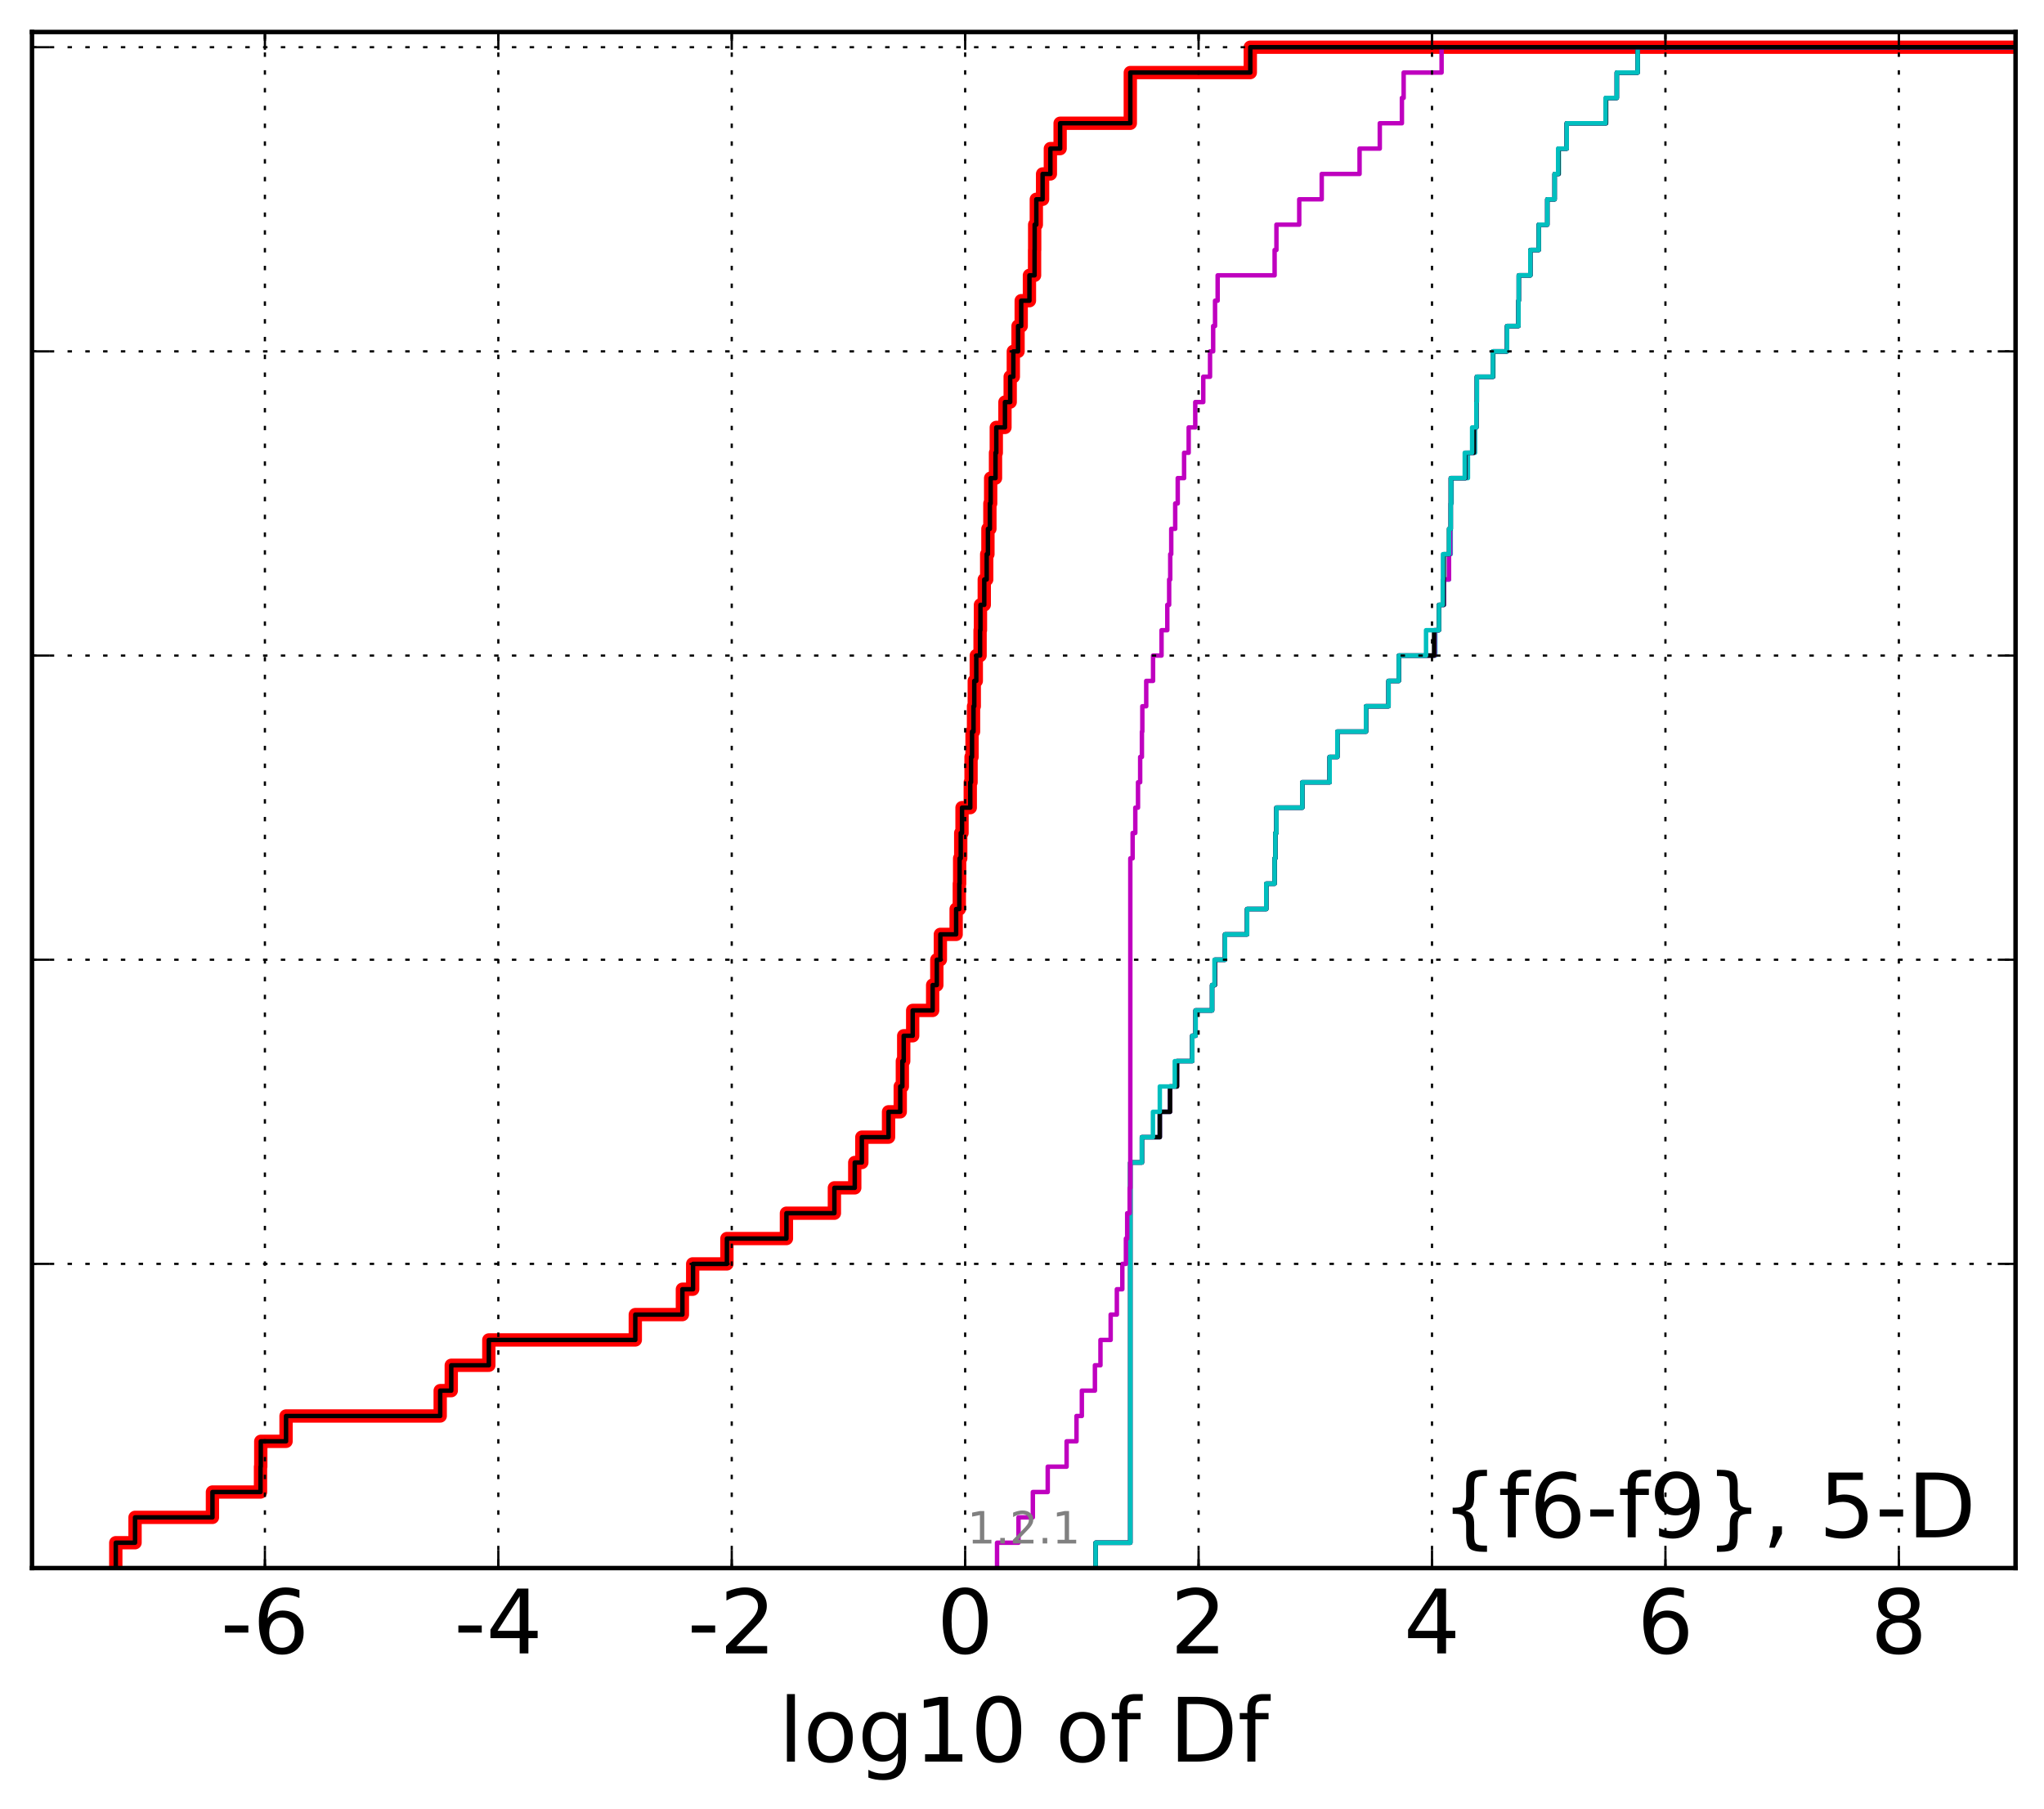 <?xml version="1.0" encoding="utf-8" standalone="no"?>
<!DOCTYPE svg PUBLIC "-//W3C//DTD SVG 1.1//EN"
  "http://www.w3.org/Graphics/SVG/1.1/DTD/svg11.dtd">
<!-- Created with matplotlib (http://matplotlib.org/) -->
<svg height="407pt" version="1.1" viewBox="0 0 460 407" width="460pt" xmlns="http://www.w3.org/2000/svg" xmlns:xlink="http://www.w3.org/1999/xlink">
 <defs>
  <style type="text/css">
*{stroke-linecap:butt;stroke-linejoin:round;stroke-miterlimit:100000;}
  </style>
 </defs>
 <g id="figure_1">
  <g id="patch_1">
   <path d="M 0 407.712 
L 460.8 407.712 
L 460.8 0 
L 0 0 
z
" style="fill:#ffffff;"/>
  </g>
  <g id="axes_1">
   <g id="patch_2">
    <path d="M 7.2 352.8 
L 453.6 352.8 
L 453.6 7.2 
L 7.2 7.2 
z
" style="fill:#ffffff;"/>
   </g>
   <g id="line2d_1">
    <path clip-path="url(#pcdade31de1)" d="M 26.058 352.8 
L 26.058 347.097 
L 30.39 347.097 
L 30.39 341.394 
L 47.812 341.394 
L 47.812 335.691 
L 58.626 335.691 
L 58.626 329.988 
L 58.686 329.988 
L 58.686 324.285 
L 64.375 324.285 
L 64.375 318.582 
L 99.066 318.582 
L 99.066 312.879 
L 101.557 312.879 
L 101.557 307.176 
L 110.009 307.176 
L 110.009 301.473 
L 142.973 301.473 
L 142.973 295.77 
L 153.573 295.77 
L 153.573 290.067 
L 155.889 290.067 
L 155.889 284.364 
L 163.589 284.364 
L 163.589 278.661 
L 176.986 278.661 
L 176.986 272.958 
L 187.778 272.958 
L 187.778 267.255 
L 192.361 267.255 
L 192.361 261.552 
L 193.955 261.552 
L 193.955 255.85 
L 199.965 255.85 
L 199.965 250.147 
L 202.599 250.147 
L 202.599 244.444 
L 203.076 244.444 
L 203.076 238.741 
L 203.38 238.741 
L 203.38 233.038 
L 205.4 233.038 
L 205.4 227.335 
L 209.893 227.335 
L 209.893 221.632 
L 210.829 221.632 
L 210.829 215.929 
L 211.629 215.929 
L 211.629 210.226 
L 215.177 210.226 
L 215.177 204.523 
L 215.893 204.523 
L 215.893 198.82 
L 215.967 198.82 
L 215.967 193.117 
L 216.211 193.117 
L 216.211 187.414 
L 216.503 187.414 
L 216.503 181.711 
L 218.357 181.711 
L 218.357 176.008 
L 218.534 176.008 
L 218.534 170.305 
L 218.757 170.305 
L 218.757 164.602 
L 219.092 164.602 
L 219.092 158.899 
L 219.258 158.899 
L 219.258 153.196 
L 219.714 153.196 
L 219.714 147.493 
L 220.566 147.493 
L 220.566 141.79 
L 220.65 141.79 
L 220.65 136.087 
L 221.508 136.087 
L 221.508 130.384 
L 222.055 130.384 
L 222.055 124.681 
L 222.332 124.681 
L 222.332 118.978 
L 222.774 118.978 
L 222.774 113.275 
L 222.946 113.275 
L 222.946 107.572 
L 224.038 107.572 
L 224.038 101.869 
L 224.215 101.869 
L 224.215 96.166 
L 226.163 96.166 
L 226.163 90.463 
L 227.342 90.463 
L 227.342 84.76 
L 228.047 84.76 
L 228.047 79.057 
L 229.111 79.057 
L 229.111 73.354 
L 229.822 73.354 
L 229.822 67.651 
L 231.674 67.651 
L 231.674 61.949 
L 232.827 61.949 
L 232.827 56.246 
L 232.852 56.246 
L 232.852 50.543 
L 233.223 50.543 
L 233.223 44.84 
L 234.635 44.84 
L 234.635 39.137 
L 236.385 39.137 
L 236.385 33.434 
L 238.58 33.434 
L 238.58 27.731 
L 254.375 27.731 
L 254.375 22.028 
L 254.375 22.028 
L 254.375 16.325 
L 281.378 16.325 
L 281.378 10.622 
L 281.378 10.622 
L 281.378 10.622 
L 453.6 10.622 
" style="fill:none;stroke:#ff0000;stroke-linecap:square;stroke-width:3.0;"/>
   </g>
   <g id="line2d_2">
    <path clip-path="url(#pcdade31de1)" d="M 246.569 352.8 
L 246.569 347.097 
L 254.375 347.097 
L 254.375 341.394 
L 254.375 341.394 
L 254.375 335.691 
L 254.375 335.691 
L 254.375 329.988 
L 254.375 329.988 
L 254.375 324.285 
L 254.375 324.285 
L 254.375 318.582 
L 254.375 318.582 
L 254.375 312.879 
L 254.375 312.879 
L 254.375 307.176 
L 254.375 307.176 
L 254.375 301.473 
L 254.375 301.473 
L 254.375 295.77 
L 254.375 295.77 
L 254.375 290.067 
L 254.375 290.067 
L 254.375 284.364 
L 254.375 284.364 
L 254.375 278.661 
L 254.375 278.661 
L 254.375 272.958 
L 254.375 272.958 
L 254.375 267.255 
L 254.375 267.255 
L 254.375 261.552 
L 256.986 261.552 
L 256.986 255.85 
L 261.013 255.85 
L 261.013 250.147 
L 263.321 250.147 
L 263.321 244.444 
L 264.886 244.444 
L 264.886 238.741 
L 268.316 238.741 
L 268.316 233.038 
L 269.067 233.038 
L 269.067 227.335 
L 272.781 227.335 
L 272.781 221.632 
L 273.407 221.632 
L 273.407 215.929 
L 275.682 215.929 
L 275.682 210.226 
L 280.655 210.226 
L 280.655 204.523 
L 284.972 204.523 
L 284.972 198.82 
L 286.849 198.82 
L 286.849 193.117 
L 287.022 193.117 
L 287.022 187.414 
L 287.259 187.414 
L 287.259 181.711 
L 293.085 181.711 
L 293.085 176.008 
L 299.235 176.008 
L 299.235 170.305 
L 300.971 170.305 
L 300.971 164.602 
L 307.42 164.602 
L 307.42 158.899 
L 312.49 158.899 
L 312.49 153.196 
L 314.8 153.196 
L 314.8 147.493 
L 323.026 147.493 
L 323.026 141.79 
L 323.837 141.79 
L 323.837 136.087 
L 324.991 136.087 
L 324.991 130.384 
L 326.099 130.384 
L 326.099 124.681 
L 326.488 124.681 
L 326.488 118.978 
L 326.5 118.978 
L 326.5 113.275 
L 326.681 113.275 
L 326.681 107.572 
L 330.359 107.572 
L 330.359 101.869 
L 331.959 101.869 
L 331.959 96.166 
L 332.26 96.166 
L 332.26 90.463 
L 332.364 90.463 
L 332.364 84.76 
L 336.065 84.76 
L 336.065 79.057 
L 339.159 79.057 
L 339.159 73.354 
L 341.732 73.354 
L 341.732 67.651 
L 341.801 67.651 
L 341.801 61.949 
L 344.403 61.949 
L 344.403 56.246 
L 346.3 56.246 
L 346.3 50.543 
L 348.22 50.543 
L 348.22 44.84 
L 349.869 44.84 
L 349.869 39.137 
L 350.824 39.137 
L 350.824 33.434 
L 352.588 33.434 
L 352.588 27.731 
L 361.441 27.731 
L 361.441 22.028 
L 363.861 22.028 
L 363.861 16.325 
L 368.564 16.325 
L 368.564 10.622 
L 368.564 10.622 
L 368.564 10.622 
L 453.6 10.622 
" style="fill:none;stroke:#00bfbf;stroke-linecap:square;"/>
   </g>
   <g id="line2d_3">
    <path clip-path="url(#pcdade31de1)" d="M 246.569 352.8 
L 246.569 347.097 
L 254.375 347.097 
L 254.375 341.394 
L 254.375 341.394 
L 254.375 335.691 
L 254.375 335.691 
L 254.375 329.988 
L 254.375 329.988 
L 254.375 324.285 
L 254.375 324.285 
L 254.375 318.582 
L 254.375 318.582 
L 254.375 312.879 
L 254.375 312.879 
L 254.375 307.176 
L 254.375 307.176 
L 254.375 301.473 
L 254.375 301.473 
L 254.375 295.77 
L 254.375 295.77 
L 254.375 290.067 
L 254.375 290.067 
L 254.375 284.364 
L 254.375 284.364 
L 254.375 278.661 
L 254.375 278.661 
L 254.375 272.958 
L 254.375 272.958 
L 254.375 267.255 
L 254.375 267.255 
L 254.375 261.552 
L 256.986 261.552 
L 256.986 255.85 
L 261.013 255.85 
L 261.013 250.147 
L 263.321 250.147 
L 263.321 244.444 
L 264.886 244.444 
L 264.886 238.741 
L 268.316 238.741 
L 268.316 233.038 
L 269.067 233.038 
L 269.067 227.335 
L 272.781 227.335 
L 272.781 221.632 
L 273.407 221.632 
L 273.407 215.929 
L 275.682 215.929 
L 275.682 210.226 
L 280.655 210.226 
L 280.655 204.523 
L 284.972 204.523 
L 284.972 198.82 
L 286.849 198.82 
L 286.849 193.117 
L 287.022 193.117 
L 287.022 187.414 
L 287.259 187.414 
L 287.259 181.711 
L 293.085 181.711 
L 293.085 176.008 
L 299.235 176.008 
L 299.235 170.305 
L 300.971 170.305 
L 300.971 164.602 
L 307.42 164.602 
L 307.42 158.899 
L 312.49 158.899 
L 312.49 153.196 
L 314.8 153.196 
L 314.8 147.493 
L 322.871 147.493 
L 322.871 141.79 
L 323.837 141.79 
L 323.837 136.087 
L 324.953 136.087 
L 324.953 130.384 
L 326.099 130.384 
L 326.099 124.681 
L 326.361 124.681 
L 326.361 118.978 
L 326.488 118.978 
L 326.488 113.275 
L 326.5 113.275 
L 326.5 107.572 
L 329.811 107.572 
L 329.811 101.869 
L 331.676 101.869 
L 331.676 96.166 
L 332.26 96.166 
L 332.26 90.463 
L 332.364 90.463 
L 332.364 84.76 
L 336.036 84.76 
L 336.036 79.057 
L 339.159 79.057 
L 339.159 73.354 
L 341.732 73.354 
L 341.732 67.651 
L 341.801 67.651 
L 341.801 61.949 
L 344.403 61.949 
L 344.403 56.246 
L 346.3 56.246 
L 346.3 50.543 
L 348.22 50.543 
L 348.22 44.84 
L 349.869 44.84 
L 349.869 39.137 
L 350.749 39.137 
L 350.749 33.434 
L 352.588 33.434 
L 352.588 27.731 
L 361.441 27.731 
L 361.441 22.028 
L 363.861 22.028 
L 363.861 16.325 
L 368.564 16.325 
L 368.564 10.622 
L 368.564 10.622 
L 368.564 10.622 
L 453.6 10.622 
" style="fill:none;stroke:#bf00bf;stroke-linecap:square;"/>
   </g>
   <g id="line2d_4">
    <path clip-path="url(#pcdade31de1)" d="M 246.569 352.8 
L 246.569 347.097 
L 254.375 347.097 
L 254.375 341.394 
L 254.375 341.394 
L 254.375 335.691 
L 254.375 335.691 
L 254.375 329.988 
L 254.375 329.988 
L 254.375 324.285 
L 254.375 324.285 
L 254.375 318.582 
L 254.375 318.582 
L 254.375 312.879 
L 254.375 312.879 
L 254.375 307.176 
L 254.375 307.176 
L 254.375 301.473 
L 254.375 301.473 
L 254.375 295.77 
L 254.375 295.77 
L 254.375 290.067 
L 254.375 290.067 
L 254.375 284.364 
L 254.375 284.364 
L 254.375 278.661 
L 254.375 278.661 
L 254.375 272.958 
L 254.375 272.958 
L 254.375 267.255 
L 254.375 267.255 
L 254.375 261.552 
L 256.986 261.552 
L 256.986 255.85 
L 261.013 255.85 
L 261.013 250.147 
L 263.321 250.147 
L 263.321 244.444 
L 264.886 244.444 
L 264.886 238.741 
L 268.316 238.741 
L 268.316 233.038 
L 269.067 233.038 
L 269.067 227.335 
L 272.781 227.335 
L 272.781 221.632 
L 273.407 221.632 
L 273.407 215.929 
L 275.682 215.929 
L 275.682 210.226 
L 280.655 210.226 
L 280.655 204.523 
L 284.972 204.523 
L 284.972 198.82 
L 286.849 198.82 
L 286.849 193.117 
L 287.022 193.117 
L 287.022 187.414 
L 287.259 187.414 
L 287.259 181.711 
L 293.085 181.711 
L 293.085 176.008 
L 299.235 176.008 
L 299.235 170.305 
L 300.971 170.305 
L 300.971 164.602 
L 307.42 164.602 
L 307.42 158.899 
L 312.49 158.899 
L 312.49 153.196 
L 314.8 153.196 
L 314.8 147.493 
L 322.744 147.493 
L 322.744 141.79 
L 323.837 141.79 
L 323.837 136.087 
L 324.874 136.087 
L 324.874 130.384 
L 324.915 130.384 
L 324.915 124.681 
L 326.099 124.681 
L 326.099 118.978 
L 326.488 118.978 
L 326.488 113.275 
L 326.5 113.275 
L 326.5 107.572 
L 329.768 107.572 
L 329.768 101.869 
L 331.676 101.869 
L 331.676 96.166 
L 332.26 96.166 
L 332.26 90.463 
L 332.364 90.463 
L 332.364 84.76 
L 336.025 84.76 
L 336.025 79.057 
L 339.159 79.057 
L 339.159 73.354 
L 341.732 73.354 
L 341.732 67.651 
L 341.801 67.651 
L 341.801 61.949 
L 344.403 61.949 
L 344.403 56.246 
L 346.3 56.246 
L 346.3 50.543 
L 348.22 50.543 
L 348.22 44.84 
L 349.869 44.84 
L 349.869 39.137 
L 350.749 39.137 
L 350.749 33.434 
L 352.588 33.434 
L 352.588 27.731 
L 361.441 27.731 
L 361.441 22.028 
L 363.861 22.028 
L 363.861 16.325 
L 368.564 16.325 
L 368.564 10.622 
L 368.564 10.622 
L 368.564 10.622 
L 453.6 10.622 
" style="fill:none;stroke:#000000;stroke-linecap:square;"/>
   </g>
   <g id="line2d_5">
    <path clip-path="url(#pcdade31de1)" d="M 246.569 352.8 
L 246.569 347.097 
L 254.375 347.097 
L 254.375 341.394 
L 254.375 341.394 
L 254.375 335.691 
L 254.375 335.691 
L 254.375 329.988 
L 254.375 329.988 
L 254.375 324.285 
L 254.375 324.285 
L 254.375 318.582 
L 254.375 318.582 
L 254.375 312.879 
L 254.375 312.879 
L 254.375 307.176 
L 254.375 307.176 
L 254.375 301.473 
L 254.375 301.473 
L 254.375 295.77 
L 254.375 295.77 
L 254.375 290.067 
L 254.375 290.067 
L 254.375 284.364 
L 254.375 284.364 
L 254.375 278.661 
L 254.375 278.661 
L 254.375 272.958 
L 254.375 272.958 
L 254.375 267.255 
L 254.375 267.255 
L 254.375 261.552 
L 256.986 261.552 
L 256.986 255.85 
L 259.467 255.85 
L 259.467 250.147 
L 261.013 250.147 
L 261.013 244.444 
L 264.381 244.444 
L 264.381 238.741 
L 268.316 238.741 
L 268.316 233.038 
L 269.067 233.038 
L 269.067 227.335 
L 272.781 227.335 
L 272.781 221.632 
L 273.319 221.632 
L 273.319 215.929 
L 275.682 215.929 
L 275.682 210.226 
L 280.655 210.226 
L 280.655 204.523 
L 284.972 204.523 
L 284.972 198.82 
L 286.849 198.82 
L 286.849 193.117 
L 287.022 193.117 
L 287.022 187.414 
L 287.259 187.414 
L 287.259 181.711 
L 293.085 181.711 
L 293.085 176.008 
L 299.235 176.008 
L 299.235 170.305 
L 300.971 170.305 
L 300.971 164.602 
L 307.42 164.602 
L 307.42 158.899 
L 312.49 158.899 
L 312.49 153.196 
L 314.8 153.196 
L 314.8 147.493 
L 320.928 147.493 
L 320.928 141.79 
L 323.837 141.79 
L 323.837 136.087 
L 324.698 136.087 
L 324.698 130.384 
L 324.737 130.384 
L 324.737 124.681 
L 326.099 124.681 
L 326.099 118.978 
L 326.488 118.978 
L 326.488 113.275 
L 326.5 113.275 
L 326.5 107.572 
L 329.642 107.572 
L 329.642 101.869 
L 331.297 101.869 
L 331.297 96.166 
L 332.26 96.166 
L 332.26 90.463 
L 332.364 90.463 
L 332.364 84.76 
L 335.975 84.76 
L 335.975 79.057 
L 339.159 79.057 
L 339.159 73.354 
L 341.732 73.354 
L 341.732 67.651 
L 341.801 67.651 
L 341.801 61.949 
L 344.403 61.949 
L 344.403 56.246 
L 346.3 56.246 
L 346.3 50.543 
L 348.22 50.543 
L 348.22 44.84 
L 349.869 44.84 
L 349.869 39.137 
L 350.656 39.137 
L 350.656 33.434 
L 352.588 33.434 
L 352.588 27.731 
L 361.344 27.731 
L 361.344 22.028 
L 363.861 22.028 
L 363.861 16.325 
L 368.564 16.325 
L 368.564 10.622 
L 368.564 10.622 
L 368.564 10.622 
L 453.6 10.622 
" style="fill:none;stroke:#00bfbf;stroke-linecap:square;"/>
   </g>
   <g id="line2d_6">
    <path clip-path="url(#pcdade31de1)" d="M 224.385 352.8 
L 224.385 347.097 
L 229.214 347.097 
L 229.214 341.394 
L 232.44 341.394 
L 232.44 335.691 
L 235.791 335.691 
L 235.791 329.988 
L 240.038 329.988 
L 240.038 324.285 
L 242.266 324.285 
L 242.266 318.582 
L 243.468 318.582 
L 243.468 312.879 
L 246.408 312.879 
L 246.408 307.176 
L 247.658 307.176 
L 247.658 301.473 
L 249.954 301.473 
L 249.954 295.77 
L 251.346 295.77 
L 251.346 290.067 
L 252.577 290.067 
L 252.577 284.364 
L 253.385 284.364 
L 253.385 278.661 
L 253.671 278.661 
L 253.671 272.958 
L 254.233 272.958 
L 254.233 267.255 
L 254.375 267.255 
L 254.375 261.552 
L 254.375 261.552 
L 254.375 255.85 
L 254.375 255.85 
L 254.375 250.147 
L 254.375 250.147 
L 254.375 244.444 
L 254.375 244.444 
L 254.375 238.741 
L 254.375 238.741 
L 254.375 233.038 
L 254.375 233.038 
L 254.375 227.335 
L 254.375 227.335 
L 254.375 221.632 
L 254.375 221.632 
L 254.375 215.929 
L 254.375 215.929 
L 254.375 210.226 
L 254.375 210.226 
L 254.375 204.523 
L 254.375 204.523 
L 254.375 198.82 
L 254.375 198.82 
L 254.375 193.117 
L 254.898 193.117 
L 254.898 187.414 
L 255.499 187.414 
L 255.499 181.711 
L 256.108 181.711 
L 256.108 176.008 
L 256.592 176.008 
L 256.592 170.305 
L 256.986 170.305 
L 256.986 164.602 
L 257.079 164.602 
L 257.079 158.899 
L 257.957 158.899 
L 257.957 153.196 
L 259.494 153.196 
L 259.494 147.493 
L 261.403 147.493 
L 261.403 141.79 
L 262.698 141.79 
L 262.698 136.087 
L 263.116 136.087 
L 263.116 130.384 
L 263.359 130.384 
L 263.359 124.681 
L 263.587 124.681 
L 263.587 118.978 
L 264.479 118.978 
L 264.479 113.275 
L 265.048 113.275 
L 265.048 107.572 
L 266.478 107.572 
L 266.478 101.869 
L 267.511 101.869 
L 267.511 96.166 
L 268.991 96.166 
L 268.991 90.463 
L 270.794 90.463 
L 270.794 84.76 
L 272.316 84.76 
L 272.316 79.057 
L 273.021 79.057 
L 273.021 73.354 
L 273.444 73.354 
L 273.444 67.651 
L 274.031 67.651 
L 274.031 61.949 
L 286.849 61.949 
L 286.849 56.246 
L 287.259 56.246 
L 287.259 50.543 
L 292.392 50.543 
L 292.392 44.84 
L 297.455 44.84 
L 297.455 39.137 
L 305.969 39.137 
L 305.969 33.434 
L 310.519 33.434 
L 310.519 27.731 
L 315.499 27.731 
L 315.499 22.028 
L 315.891 22.028 
L 315.891 16.325 
L 324.428 16.325 
L 324.428 10.622 
L 324.428 10.622 
L 324.428 10.622 
L 453.6 10.622 
" style="fill:none;stroke:#bf00bf;stroke-linecap:square;"/>
   </g>
   <g id="line2d_7">
    <path clip-path="url(#pcdade31de1)" d="M 26.058 352.8 
L 26.058 347.097 
L 30.39 347.097 
L 30.39 341.394 
L 47.812 341.394 
L 47.812 335.691 
L 58.626 335.691 
L 58.626 329.988 
L 58.686 329.988 
L 58.686 324.285 
L 64.375 324.285 
L 64.375 318.582 
L 99.066 318.582 
L 99.066 312.879 
L 101.557 312.879 
L 101.557 307.176 
L 110.009 307.176 
L 110.009 301.473 
L 142.973 301.473 
L 142.973 295.77 
L 153.573 295.77 
L 153.573 290.067 
L 155.967 290.067 
L 155.967 284.364 
L 163.589 284.364 
L 163.589 278.661 
L 176.986 278.661 
L 176.986 272.958 
L 187.778 272.958 
L 187.778 267.255 
L 192.361 267.255 
L 192.361 261.552 
L 193.955 261.552 
L 193.955 255.85 
L 199.965 255.85 
L 199.965 250.147 
L 202.599 250.147 
L 202.599 244.444 
L 203.076 244.444 
L 203.076 238.741 
L 203.38 238.741 
L 203.38 233.038 
L 205.4 233.038 
L 205.4 227.335 
L 209.893 227.335 
L 209.893 221.632 
L 210.829 221.632 
L 210.829 215.929 
L 211.629 215.929 
L 211.629 210.226 
L 215.177 210.226 
L 215.177 204.523 
L 215.893 204.523 
L 215.893 198.82 
L 215.967 198.82 
L 215.967 193.117 
L 216.211 193.117 
L 216.211 187.414 
L 216.503 187.414 
L 216.503 181.711 
L 218.357 181.711 
L 218.357 176.008 
L 218.534 176.008 
L 218.534 170.305 
L 218.757 170.305 
L 218.757 164.602 
L 219.092 164.602 
L 219.092 158.899 
L 219.258 158.899 
L 219.258 153.196 
L 219.714 153.196 
L 219.714 147.493 
L 220.566 147.493 
L 220.566 141.79 
L 220.65 141.79 
L 220.65 136.087 
L 221.508 136.087 
L 221.508 130.384 
L 222.055 130.384 
L 222.055 124.681 
L 222.332 124.681 
L 222.332 118.978 
L 222.774 118.978 
L 222.774 113.275 
L 222.946 113.275 
L 222.946 107.572 
L 224.038 107.572 
L 224.038 101.869 
L 224.215 101.869 
L 224.215 96.166 
L 226.163 96.166 
L 226.163 90.463 
L 227.342 90.463 
L 227.342 84.76 
L 228.047 84.76 
L 228.047 79.057 
L 229.111 79.057 
L 229.111 73.354 
L 229.822 73.354 
L 229.822 67.651 
L 231.674 67.651 
L 231.674 61.949 
L 232.827 61.949 
L 232.827 56.246 
L 232.852 56.246 
L 232.852 50.543 
L 233.223 50.543 
L 233.223 44.84 
L 234.635 44.84 
L 234.635 39.137 
L 236.385 39.137 
L 236.385 33.434 
L 238.58 33.434 
L 238.58 27.731 
L 254.375 27.731 
L 254.375 22.028 
L 254.375 22.028 
L 254.375 16.325 
L 281.378 16.325 
L 281.378 10.622 
L 281.378 10.622 
L 281.378 10.622 
L 453.6 10.622 
" style="fill:none;stroke:#000000;stroke-linecap:square;"/>
   </g>
   <g id="patch_3">
    <path d="M 7.2 7.2 
L 453.6 7.2 
" style="fill:none;stroke:#000000;stroke-linecap:square;stroke-linejoin:miter;"/>
   </g>
   <g id="patch_4">
    <path d="M 453.6 352.8 
L 453.6 7.2 
" style="fill:none;stroke:#000000;stroke-linecap:square;stroke-linejoin:miter;"/>
   </g>
   <g id="patch_5">
    <path d="M 7.2 352.8 
L 453.6 352.8 
" style="fill:none;stroke:#000000;stroke-linecap:square;stroke-linejoin:miter;"/>
   </g>
   <g id="patch_6">
    <path d="M 7.2 352.8 
L 7.2 7.2 
" style="fill:none;stroke:#000000;stroke-linecap:square;stroke-linejoin:miter;"/>
   </g>
   <g id="matplotlib.axis_1">
    <g id="xtick_1"/>
    <g id="xtick_2">
     <g id="line2d_8">
      <path clip-path="url(#pcdade31de1)" d="M 59.617 352.8 
L 59.617 7.2 
" style="fill:none;stroke:#000000;stroke-dasharray:1,3;stroke-dashoffset:0.0;stroke-width:0.5;"/>
     </g>
     <g id="line2d_9">
      <defs>
       <path d="M 0 0 
L 0 -4 
" id="m56d05f9dda" style="stroke:#000000;stroke-width:0.5;"/>
      </defs>
      <g>
       <use style="stroke:#000000;stroke-width:0.5;" x="59.617" xlink:href="#m56d05f9dda" y="352.8"/>
      </g>
     </g>
     <g id="line2d_10">
      <defs>
       <path d="M 0 0 
L 0 4 
" id="mf105628aa3" style="stroke:#000000;stroke-width:0.5;"/>
      </defs>
      <g>
       <use style="stroke:#000000;stroke-width:0.5;" x="59.617" xlink:href="#mf105628aa3" y="7.2"/>
      </g>
     </g>
     <g id="text_1">
      <!-- -6 -->
      <defs>
       <path d="M 33.016 40.375 
Q 26.375 40.375 22.484 35.828 
Q 18.609 31.297 18.609 23.391 
Q 18.609 15.531 22.484 10.953 
Q 26.375 6.391 33.016 6.391 
Q 39.656 6.391 43.531 10.953 
Q 47.406 15.531 47.406 23.391 
Q 47.406 31.297 43.531 35.828 
Q 39.656 40.375 33.016 40.375 
M 52.594 71.297 
L 52.594 62.312 
Q 48.875 64.062 45.094 64.984 
Q 41.312 65.922 37.594 65.922 
Q 27.828 65.922 22.672 59.328 
Q 17.531 52.734 16.797 39.406 
Q 19.672 43.656 24.016 45.922 
Q 28.375 48.188 33.594 48.188 
Q 44.578 48.188 50.953 41.516 
Q 57.328 34.859 57.328 23.391 
Q 57.328 12.156 50.688 5.359 
Q 44.047 -1.422 33.016 -1.422 
Q 20.359 -1.422 13.672 8.266 
Q 6.984 17.969 6.984 36.375 
Q 6.984 53.656 15.188 63.938 
Q 23.391 74.219 37.203 74.219 
Q 40.922 74.219 44.703 73.484 
Q 48.484 72.75 52.594 71.297 
" id="BitstreamVeraSans-Roman-36"/>
       <path d="M 4.891 31.391 
L 31.203 31.391 
L 31.203 23.391 
L 4.891 23.391 
z
" id="BitstreamVeraSans-Roman-2d"/>
      </defs>
      <g transform="translate(49.647 371.997)scale(0.2 -0.2)">
       <use xlink:href="#BitstreamVeraSans-Roman-2d"/>
       <use x="36.084" xlink:href="#BitstreamVeraSans-Roman-36"/>
      </g>
     </g>
    </g>
    <g id="xtick_3">
     <g id="line2d_11">
      <path clip-path="url(#pcdade31de1)" d="M 112.148 352.8 
L 112.148 7.2 
" style="fill:none;stroke:#000000;stroke-dasharray:1,3;stroke-dashoffset:0.0;stroke-width:0.5;"/>
     </g>
     <g id="line2d_12">
      <g>
       <use style="stroke:#000000;stroke-width:0.5;" x="112.148" xlink:href="#m56d05f9dda" y="352.8"/>
      </g>
     </g>
     <g id="line2d_13">
      <g>
       <use style="stroke:#000000;stroke-width:0.5;" x="112.148" xlink:href="#mf105628aa3" y="7.2"/>
      </g>
     </g>
     <g id="text_2">
      <!-- -4 -->
      <defs>
       <path d="M 37.797 64.312 
L 12.891 25.391 
L 37.797 25.391 
z
M 35.203 72.906 
L 47.609 72.906 
L 47.609 25.391 
L 58.016 25.391 
L 58.016 17.188 
L 47.609 17.188 
L 47.609 0 
L 37.797 0 
L 37.797 17.188 
L 4.891 17.188 
L 4.891 26.703 
z
" id="BitstreamVeraSans-Roman-34"/>
      </defs>
      <g transform="translate(102.178 371.997)scale(0.2 -0.2)">
       <use xlink:href="#BitstreamVeraSans-Roman-2d"/>
       <use x="36.084" xlink:href="#BitstreamVeraSans-Roman-34"/>
      </g>
     </g>
    </g>
    <g id="xtick_4">
     <g id="line2d_14">
      <path clip-path="url(#pcdade31de1)" d="M 164.679 352.8 
L 164.679 7.2 
" style="fill:none;stroke:#000000;stroke-dasharray:1,3;stroke-dashoffset:0.0;stroke-width:0.5;"/>
     </g>
     <g id="line2d_15">
      <g>
       <use style="stroke:#000000;stroke-width:0.5;" x="164.679" xlink:href="#m56d05f9dda" y="352.8"/>
      </g>
     </g>
     <g id="line2d_16">
      <g>
       <use style="stroke:#000000;stroke-width:0.5;" x="164.679" xlink:href="#mf105628aa3" y="7.2"/>
      </g>
     </g>
     <g id="text_3">
      <!-- -2 -->
      <defs>
       <path d="M 19.188 8.297 
L 53.609 8.297 
L 53.609 0 
L 7.328 0 
L 7.328 8.297 
Q 12.938 14.109 22.625 23.891 
Q 32.328 33.688 34.812 36.531 
Q 39.547 41.844 41.422 45.531 
Q 43.312 49.219 43.312 52.781 
Q 43.312 58.594 39.234 62.25 
Q 35.156 65.922 28.609 65.922 
Q 23.969 65.922 18.812 64.312 
Q 13.672 62.703 7.812 59.422 
L 7.812 69.391 
Q 13.766 71.781 18.938 73 
Q 24.125 74.219 28.422 74.219 
Q 39.75 74.219 46.484 68.547 
Q 53.219 62.891 53.219 53.422 
Q 53.219 48.922 51.531 44.891 
Q 49.859 40.875 45.406 35.406 
Q 44.188 33.984 37.641 27.219 
Q 31.109 20.453 19.188 8.297 
" id="BitstreamVeraSans-Roman-32"/>
      </defs>
      <g transform="translate(154.709 371.997)scale(0.2 -0.2)">
       <use xlink:href="#BitstreamVeraSans-Roman-2d"/>
       <use x="36.084" xlink:href="#BitstreamVeraSans-Roman-32"/>
      </g>
     </g>
    </g>
    <g id="xtick_5">
     <g id="line2d_17">
      <path clip-path="url(#pcdade31de1)" d="M 217.21 352.8 
L 217.21 7.2 
" style="fill:none;stroke:#000000;stroke-dasharray:1,3;stroke-dashoffset:0.0;stroke-width:0.5;"/>
     </g>
     <g id="line2d_18">
      <g>
       <use style="stroke:#000000;stroke-width:0.5;" x="217.21" xlink:href="#m56d05f9dda" y="352.8"/>
      </g>
     </g>
     <g id="line2d_19">
      <g>
       <use style="stroke:#000000;stroke-width:0.5;" x="217.21" xlink:href="#mf105628aa3" y="7.2"/>
      </g>
     </g>
     <g id="text_4">
      <!-- 0 -->
      <defs>
       <path d="M 31.781 66.406 
Q 24.172 66.406 20.328 58.906 
Q 16.5 51.422 16.5 36.375 
Q 16.5 21.391 20.328 13.891 
Q 24.172 6.391 31.781 6.391 
Q 39.453 6.391 43.281 13.891 
Q 47.125 21.391 47.125 36.375 
Q 47.125 51.422 43.281 58.906 
Q 39.453 66.406 31.781 66.406 
M 31.781 74.219 
Q 44.047 74.219 50.516 64.516 
Q 56.984 54.828 56.984 36.375 
Q 56.984 17.969 50.516 8.266 
Q 44.047 -1.422 31.781 -1.422 
Q 19.531 -1.422 13.062 8.266 
Q 6.594 17.969 6.594 36.375 
Q 6.594 54.828 13.062 64.516 
Q 19.531 74.219 31.781 74.219 
" id="BitstreamVeraSans-Roman-30"/>
      </defs>
      <g transform="translate(210.848 371.997)scale(0.2 -0.2)">
       <use xlink:href="#BitstreamVeraSans-Roman-30"/>
      </g>
     </g>
    </g>
    <g id="xtick_6">
     <g id="line2d_20">
      <path clip-path="url(#pcdade31de1)" d="M 269.741 352.8 
L 269.741 7.2 
" style="fill:none;stroke:#000000;stroke-dasharray:1,3;stroke-dashoffset:0.0;stroke-width:0.5;"/>
     </g>
     <g id="line2d_21">
      <g>
       <use style="stroke:#000000;stroke-width:0.5;" x="269.741" xlink:href="#m56d05f9dda" y="352.8"/>
      </g>
     </g>
     <g id="line2d_22">
      <g>
       <use style="stroke:#000000;stroke-width:0.5;" x="269.741" xlink:href="#mf105628aa3" y="7.2"/>
      </g>
     </g>
     <g id="text_5">
      <!-- 2 -->
      <g transform="translate(263.379 371.997)scale(0.2 -0.2)">
       <use xlink:href="#BitstreamVeraSans-Roman-32"/>
      </g>
     </g>
    </g>
    <g id="xtick_7">
     <g id="line2d_23">
      <path clip-path="url(#pcdade31de1)" d="M 322.272 352.8 
L 322.272 7.2 
" style="fill:none;stroke:#000000;stroke-dasharray:1,3;stroke-dashoffset:0.0;stroke-width:0.5;"/>
     </g>
     <g id="line2d_24">
      <g>
       <use style="stroke:#000000;stroke-width:0.5;" x="322.272" xlink:href="#m56d05f9dda" y="352.8"/>
      </g>
     </g>
     <g id="line2d_25">
      <g>
       <use style="stroke:#000000;stroke-width:0.5;" x="322.272" xlink:href="#mf105628aa3" y="7.2"/>
      </g>
     </g>
     <g id="text_6">
      <!-- 4 -->
      <g transform="translate(315.91 371.997)scale(0.2 -0.2)">
       <use xlink:href="#BitstreamVeraSans-Roman-34"/>
      </g>
     </g>
    </g>
    <g id="xtick_8">
     <g id="line2d_26">
      <path clip-path="url(#pcdade31de1)" d="M 374.803 352.8 
L 374.803 7.2 
" style="fill:none;stroke:#000000;stroke-dasharray:1,3;stroke-dashoffset:0.0;stroke-width:0.5;"/>
     </g>
     <g id="line2d_27">
      <g>
       <use style="stroke:#000000;stroke-width:0.5;" x="374.803" xlink:href="#m56d05f9dda" y="352.8"/>
      </g>
     </g>
     <g id="line2d_28">
      <g>
       <use style="stroke:#000000;stroke-width:0.5;" x="374.803" xlink:href="#mf105628aa3" y="7.2"/>
      </g>
     </g>
     <g id="text_7">
      <!-- 6 -->
      <g transform="translate(368.441 371.997)scale(0.2 -0.2)">
       <use xlink:href="#BitstreamVeraSans-Roman-36"/>
      </g>
     </g>
    </g>
    <g id="xtick_9">
     <g id="line2d_29">
      <path clip-path="url(#pcdade31de1)" d="M 427.334 352.8 
L 427.334 7.2 
" style="fill:none;stroke:#000000;stroke-dasharray:1,3;stroke-dashoffset:0.0;stroke-width:0.5;"/>
     </g>
     <g id="line2d_30">
      <g>
       <use style="stroke:#000000;stroke-width:0.5;" x="427.334" xlink:href="#m56d05f9dda" y="352.8"/>
      </g>
     </g>
     <g id="line2d_31">
      <g>
       <use style="stroke:#000000;stroke-width:0.5;" x="427.334" xlink:href="#mf105628aa3" y="7.2"/>
      </g>
     </g>
     <g id="text_8">
      <!-- 8 -->
      <defs>
       <path d="M 31.781 34.625 
Q 24.75 34.625 20.719 30.859 
Q 16.703 27.094 16.703 20.516 
Q 16.703 13.922 20.719 10.156 
Q 24.75 6.391 31.781 6.391 
Q 38.812 6.391 42.859 10.172 
Q 46.922 13.969 46.922 20.516 
Q 46.922 27.094 42.891 30.859 
Q 38.875 34.625 31.781 34.625 
M 21.922 38.812 
Q 15.578 40.375 12.031 44.719 
Q 8.5 49.078 8.5 55.328 
Q 8.5 64.062 14.719 69.141 
Q 20.953 74.219 31.781 74.219 
Q 42.672 74.219 48.875 69.141 
Q 55.078 64.062 55.078 55.328 
Q 55.078 49.078 51.531 44.719 
Q 48 40.375 41.703 38.812 
Q 48.828 37.156 52.797 32.312 
Q 56.781 27.484 56.781 20.516 
Q 56.781 9.906 50.312 4.234 
Q 43.844 -1.422 31.781 -1.422 
Q 19.734 -1.422 13.25 4.234 
Q 6.781 9.906 6.781 20.516 
Q 6.781 27.484 10.781 32.312 
Q 14.797 37.156 21.922 38.812 
M 18.312 54.391 
Q 18.312 48.734 21.844 45.562 
Q 25.391 42.391 31.781 42.391 
Q 38.141 42.391 41.719 45.562 
Q 45.312 48.734 45.312 54.391 
Q 45.312 60.062 41.719 63.234 
Q 38.141 66.406 31.781 66.406 
Q 25.391 66.406 21.844 63.234 
Q 18.312 60.062 18.312 54.391 
" id="BitstreamVeraSans-Roman-38"/>
      </defs>
      <g transform="translate(420.972 371.997)scale(0.2 -0.2)">
       <use xlink:href="#BitstreamVeraSans-Roman-38"/>
      </g>
     </g>
    </g>
    <g id="xtick_10"/>
    <g id="xtick_11">
     <g id="line2d_32">
      <defs>
       <path d="M 0 0 
L 0 -2 
" id="mfd9bfb49ba" style="stroke:#000000;stroke-width:0.5;"/>
      </defs>
      <g>
       <use style="stroke:#000000;stroke-width:0.5;" x="59.617" xlink:href="#mfd9bfb49ba" y="352.8"/>
      </g>
     </g>
     <g id="line2d_33">
      <defs>
       <path d="M 0 0 
L 0 2 
" id="m973bbe8b9b" style="stroke:#000000;stroke-width:0.5;"/>
      </defs>
      <g>
       <use style="stroke:#000000;stroke-width:0.5;" x="59.617" xlink:href="#m973bbe8b9b" y="7.2"/>
      </g>
     </g>
    </g>
    <g id="xtick_12">
     <g id="line2d_34">
      <g>
       <use style="stroke:#000000;stroke-width:0.5;" x="112.148" xlink:href="#mfd9bfb49ba" y="352.8"/>
      </g>
     </g>
     <g id="line2d_35">
      <g>
       <use style="stroke:#000000;stroke-width:0.5;" x="112.148" xlink:href="#m973bbe8b9b" y="7.2"/>
      </g>
     </g>
    </g>
    <g id="xtick_13">
     <g id="line2d_36">
      <g>
       <use style="stroke:#000000;stroke-width:0.5;" x="164.679" xlink:href="#mfd9bfb49ba" y="352.8"/>
      </g>
     </g>
     <g id="line2d_37">
      <g>
       <use style="stroke:#000000;stroke-width:0.5;" x="164.679" xlink:href="#m973bbe8b9b" y="7.2"/>
      </g>
     </g>
    </g>
    <g id="xtick_14">
     <g id="line2d_38">
      <g>
       <use style="stroke:#000000;stroke-width:0.5;" x="217.21" xlink:href="#mfd9bfb49ba" y="352.8"/>
      </g>
     </g>
     <g id="line2d_39">
      <g>
       <use style="stroke:#000000;stroke-width:0.5;" x="217.21" xlink:href="#m973bbe8b9b" y="7.2"/>
      </g>
     </g>
    </g>
    <g id="xtick_15">
     <g id="line2d_40">
      <g>
       <use style="stroke:#000000;stroke-width:0.5;" x="269.741" xlink:href="#mfd9bfb49ba" y="352.8"/>
      </g>
     </g>
     <g id="line2d_41">
      <g>
       <use style="stroke:#000000;stroke-width:0.5;" x="269.741" xlink:href="#m973bbe8b9b" y="7.2"/>
      </g>
     </g>
    </g>
    <g id="xtick_16">
     <g id="line2d_42">
      <g>
       <use style="stroke:#000000;stroke-width:0.5;" x="322.272" xlink:href="#mfd9bfb49ba" y="352.8"/>
      </g>
     </g>
     <g id="line2d_43">
      <g>
       <use style="stroke:#000000;stroke-width:0.5;" x="322.272" xlink:href="#m973bbe8b9b" y="7.2"/>
      </g>
     </g>
    </g>
    <g id="xtick_17">
     <g id="line2d_44">
      <g>
       <use style="stroke:#000000;stroke-width:0.5;" x="374.803" xlink:href="#mfd9bfb49ba" y="352.8"/>
      </g>
     </g>
     <g id="line2d_45">
      <g>
       <use style="stroke:#000000;stroke-width:0.5;" x="374.803" xlink:href="#m973bbe8b9b" y="7.2"/>
      </g>
     </g>
    </g>
    <g id="xtick_18">
     <g id="line2d_46">
      <g>
       <use style="stroke:#000000;stroke-width:0.5;" x="427.334" xlink:href="#mfd9bfb49ba" y="352.8"/>
      </g>
     </g>
     <g id="line2d_47">
      <g>
       <use style="stroke:#000000;stroke-width:0.5;" x="427.334" xlink:href="#m973bbe8b9b" y="7.2"/>
      </g>
     </g>
    </g>
    <g id="text_9">
     <!-- log10 of Df -->
     <defs>
      <path id="BitstreamVeraSans-Roman-20"/>
      <path d="M 12.406 8.297 
L 28.516 8.297 
L 28.516 63.922 
L 10.984 60.406 
L 10.984 69.391 
L 28.422 72.906 
L 38.281 72.906 
L 38.281 8.297 
L 54.391 8.297 
L 54.391 0 
L 12.406 0 
z
" id="BitstreamVeraSans-Roman-31"/>
      <path d="M 30.609 48.391 
Q 23.391 48.391 19.188 42.75 
Q 14.984 37.109 14.984 27.297 
Q 14.984 17.484 19.156 11.844 
Q 23.344 6.203 30.609 6.203 
Q 37.797 6.203 41.984 11.859 
Q 46.188 17.531 46.188 27.297 
Q 46.188 37.016 41.984 42.703 
Q 37.797 48.391 30.609 48.391 
M 30.609 56 
Q 42.328 56 49.016 48.375 
Q 55.719 40.766 55.719 27.297 
Q 55.719 13.875 49.016 6.219 
Q 42.328 -1.422 30.609 -1.422 
Q 18.844 -1.422 12.172 6.219 
Q 5.516 13.875 5.516 27.297 
Q 5.516 40.766 12.172 48.375 
Q 18.844 56 30.609 56 
" id="BitstreamVeraSans-Roman-6f"/>
      <path d="M 9.422 75.984 
L 18.406 75.984 
L 18.406 0 
L 9.422 0 
z
" id="BitstreamVeraSans-Roman-6c"/>
      <path d="M 19.672 64.797 
L 19.672 8.109 
L 31.594 8.109 
Q 46.688 8.109 53.688 14.938 
Q 60.688 21.781 60.688 36.531 
Q 60.688 51.172 53.688 57.984 
Q 46.688 64.797 31.594 64.797 
z
M 9.812 72.906 
L 30.078 72.906 
Q 51.266 72.906 61.172 64.094 
Q 71.094 55.281 71.094 36.531 
Q 71.094 17.672 61.125 8.828 
Q 51.172 0 30.078 0 
L 9.812 0 
z
" id="BitstreamVeraSans-Roman-44"/>
      <path d="M 45.406 27.984 
Q 45.406 37.75 41.375 43.109 
Q 37.359 48.484 30.078 48.484 
Q 22.859 48.484 18.828 43.109 
Q 14.797 37.75 14.797 27.984 
Q 14.797 18.266 18.828 12.891 
Q 22.859 7.516 30.078 7.516 
Q 37.359 7.516 41.375 12.891 
Q 45.406 18.266 45.406 27.984 
M 54.391 6.781 
Q 54.391 -7.172 48.188 -13.984 
Q 42 -20.797 29.203 -20.797 
Q 24.469 -20.797 20.266 -20.094 
Q 16.062 -19.391 12.109 -17.922 
L 12.109 -9.188 
Q 16.062 -11.328 19.922 -12.344 
Q 23.781 -13.375 27.781 -13.375 
Q 36.625 -13.375 41.016 -8.766 
Q 45.406 -4.156 45.406 5.172 
L 45.406 9.625 
Q 42.625 4.781 38.281 2.391 
Q 33.938 0 27.875 0 
Q 17.828 0 11.672 7.656 
Q 5.516 15.328 5.516 27.984 
Q 5.516 40.672 11.672 48.328 
Q 17.828 56 27.875 56 
Q 33.938 56 38.281 53.609 
Q 42.625 51.219 45.406 46.391 
L 45.406 54.688 
L 54.391 54.688 
z
" id="BitstreamVeraSans-Roman-67"/>
      <path d="M 37.109 75.984 
L 37.109 68.5 
L 28.516 68.5 
Q 23.688 68.5 21.797 66.547 
Q 19.922 64.594 19.922 59.516 
L 19.922 54.688 
L 34.719 54.688 
L 34.719 47.703 
L 19.922 47.703 
L 19.922 0 
L 10.891 0 
L 10.891 47.703 
L 2.297 47.703 
L 2.297 54.688 
L 10.891 54.688 
L 10.891 58.5 
Q 10.891 67.625 15.141 71.797 
Q 19.391 75.984 28.609 75.984 
z
" id="BitstreamVeraSans-Roman-66"/>
     </defs>
     <g transform="translate(175.214 396.353)scale(0.2 -0.2)">
      <use xlink:href="#BitstreamVeraSans-Roman-6c"/>
      <use x="27.783" xlink:href="#BitstreamVeraSans-Roman-6f"/>
      <use x="88.965" xlink:href="#BitstreamVeraSans-Roman-67"/>
      <use x="152.441" xlink:href="#BitstreamVeraSans-Roman-31"/>
      <use x="216.064" xlink:href="#BitstreamVeraSans-Roman-30"/>
      <use x="279.688" xlink:href="#BitstreamVeraSans-Roman-20"/>
      <use x="311.475" xlink:href="#BitstreamVeraSans-Roman-6f"/>
      <use x="372.656" xlink:href="#BitstreamVeraSans-Roman-66"/>
      <use x="407.861" xlink:href="#BitstreamVeraSans-Roman-20"/>
      <use x="439.648" xlink:href="#BitstreamVeraSans-Roman-44"/>
      <use x="516.65" xlink:href="#BitstreamVeraSans-Roman-66"/>
     </g>
    </g>
   </g>
   <g id="matplotlib.axis_2">
    <g id="ytick_1">
     <g id="line2d_48">
      <path clip-path="url(#pcdade31de1)" d="M 7.2 352.8 
L 453.6 352.8 
" style="fill:none;stroke:#000000;stroke-dasharray:1,3;stroke-dashoffset:0.0;stroke-width:0.5;"/>
     </g>
     <g id="line2d_49">
      <defs>
       <path d="M 0 0 
L 4 0 
" id="m0f6c48f299" style="stroke:#000000;stroke-width:0.5;"/>
      </defs>
      <g>
       <use style="stroke:#000000;stroke-width:0.5;" x="7.2" xlink:href="#m0f6c48f299" y="352.8"/>
      </g>
     </g>
     <g id="line2d_50">
      <defs>
       <path d="M 0 0 
L -4 0 
" id="m787bfa6ad4" style="stroke:#000000;stroke-width:0.5;"/>
      </defs>
      <g>
       <use style="stroke:#000000;stroke-width:0.5;" x="453.6" xlink:href="#m787bfa6ad4" y="352.8"/>
      </g>
     </g>
    </g>
    <g id="ytick_2">
     <g id="line2d_51">
      <path clip-path="url(#pcdade31de1)" d="M 7.2 284.364 
L 453.6 284.364 
" style="fill:none;stroke:#000000;stroke-dasharray:1,3;stroke-dashoffset:0.0;stroke-width:0.5;"/>
     </g>
     <g id="line2d_52">
      <g>
       <use style="stroke:#000000;stroke-width:0.5;" x="7.2" xlink:href="#m0f6c48f299" y="284.364"/>
      </g>
     </g>
     <g id="line2d_53">
      <g>
       <use style="stroke:#000000;stroke-width:0.5;" x="453.6" xlink:href="#m787bfa6ad4" y="284.364"/>
      </g>
     </g>
    </g>
    <g id="ytick_3">
     <g id="line2d_54">
      <path clip-path="url(#pcdade31de1)" d="M 7.2 215.929 
L 453.6 215.929 
" style="fill:none;stroke:#000000;stroke-dasharray:1,3;stroke-dashoffset:0.0;stroke-width:0.5;"/>
     </g>
     <g id="line2d_55">
      <g>
       <use style="stroke:#000000;stroke-width:0.5;" x="7.2" xlink:href="#m0f6c48f299" y="215.929"/>
      </g>
     </g>
     <g id="line2d_56">
      <g>
       <use style="stroke:#000000;stroke-width:0.5;" x="453.6" xlink:href="#m787bfa6ad4" y="215.929"/>
      </g>
     </g>
    </g>
    <g id="ytick_4">
     <g id="line2d_57">
      <path clip-path="url(#pcdade31de1)" d="M 7.2 147.493 
L 453.6 147.493 
" style="fill:none;stroke:#000000;stroke-dasharray:1,3;stroke-dashoffset:0.0;stroke-width:0.5;"/>
     </g>
     <g id="line2d_58">
      <g>
       <use style="stroke:#000000;stroke-width:0.5;" x="7.2" xlink:href="#m0f6c48f299" y="147.493"/>
      </g>
     </g>
     <g id="line2d_59">
      <g>
       <use style="stroke:#000000;stroke-width:0.5;" x="453.6" xlink:href="#m787bfa6ad4" y="147.493"/>
      </g>
     </g>
    </g>
    <g id="ytick_5">
     <g id="line2d_60">
      <path clip-path="url(#pcdade31de1)" d="M 7.2 79.057 
L 453.6 79.057 
" style="fill:none;stroke:#000000;stroke-dasharray:1,3;stroke-dashoffset:0.0;stroke-width:0.5;"/>
     </g>
     <g id="line2d_61">
      <g>
       <use style="stroke:#000000;stroke-width:0.5;" x="7.2" xlink:href="#m0f6c48f299" y="79.057"/>
      </g>
     </g>
     <g id="line2d_62">
      <g>
       <use style="stroke:#000000;stroke-width:0.5;" x="453.6" xlink:href="#m787bfa6ad4" y="79.057"/>
      </g>
     </g>
    </g>
    <g id="ytick_6">
     <g id="line2d_63">
      <path clip-path="url(#pcdade31de1)" d="M 7.2 10.622 
L 453.6 10.622 
" style="fill:none;stroke:#000000;stroke-dasharray:1,3;stroke-dashoffset:0.0;stroke-width:0.5;"/>
     </g>
     <g id="line2d_64">
      <g>
       <use style="stroke:#000000;stroke-width:0.5;" x="7.2" xlink:href="#m0f6c48f299" y="10.622"/>
      </g>
     </g>
     <g id="line2d_65">
      <g>
       <use style="stroke:#000000;stroke-width:0.5;" x="453.6" xlink:href="#m787bfa6ad4" y="10.622"/>
      </g>
     </g>
    </g>
   </g>
   <g id="text_10">
    <!-- {f6-f9}, 5-D -->
    <defs>
     <path d="M 12.5 -9.281 
L 15.922 -9.281 
Q 22.75 -9.281 24.828 -7.172 
Q 26.906 -5.078 26.906 1.906 
L 26.906 14.016 
Q 26.906 21.625 29.094 25.094 
Q 31.297 28.562 36.719 29.891 
Q 31.297 31.109 29.094 34.562 
Q 26.906 38.031 26.906 45.703 
L 26.906 57.812 
Q 26.906 64.75 24.828 66.875 
Q 22.75 69 15.922 69 
L 12.5 69 
L 12.5 75.984 
L 15.578 75.984 
Q 27.734 75.984 31.812 72.391 
Q 35.891 68.797 35.891 58.016 
L 35.891 46.297 
Q 35.891 39.016 38.516 36.203 
Q 41.156 33.406 48.094 33.406 
L 51.125 33.406 
L 51.125 26.422 
L 48.094 26.422 
Q 41.156 26.422 38.516 23.578 
Q 35.891 20.75 35.891 13.375 
L 35.891 1.703 
Q 35.891 -9.078 31.812 -12.688 
Q 27.734 -16.312 15.578 -16.312 
L 12.5 -16.312 
z
" id="BitstreamVeraSans-Roman-7d"/>
     <path d="M 10.984 1.516 
L 10.984 10.5 
Q 14.703 8.734 18.5 7.812 
Q 22.312 6.891 25.984 6.891 
Q 35.75 6.891 40.891 13.453 
Q 46.047 20.016 46.781 33.406 
Q 43.953 29.203 39.594 26.953 
Q 35.25 24.703 29.984 24.703 
Q 19.047 24.703 12.672 31.312 
Q 6.297 37.938 6.297 49.422 
Q 6.297 60.641 12.938 67.422 
Q 19.578 74.219 30.609 74.219 
Q 43.266 74.219 49.922 64.516 
Q 56.594 54.828 56.594 36.375 
Q 56.594 19.141 48.406 8.859 
Q 40.234 -1.422 26.422 -1.422 
Q 22.703 -1.422 18.891 -0.688 
Q 15.094 0.047 10.984 1.516 
M 30.609 32.422 
Q 37.25 32.422 41.125 36.953 
Q 45.016 41.5 45.016 49.422 
Q 45.016 57.281 41.125 61.844 
Q 37.25 66.406 30.609 66.406 
Q 23.969 66.406 20.094 61.844 
Q 16.219 57.281 16.219 49.422 
Q 16.219 41.5 20.094 36.953 
Q 23.969 32.422 30.609 32.422 
" id="BitstreamVeraSans-Roman-39"/>
     <path d="M 51.125 -9.281 
L 51.125 -16.312 
L 48.094 -16.312 
Q 35.938 -16.312 31.812 -12.688 
Q 27.688 -9.078 27.688 1.703 
L 27.688 13.375 
Q 27.688 20.75 25.047 23.578 
Q 22.406 26.422 15.484 26.422 
L 12.5 26.422 
L 12.5 33.406 
L 15.484 33.406 
Q 22.469 33.406 25.078 36.203 
Q 27.688 39.016 27.688 46.297 
L 27.688 58.016 
Q 27.688 68.797 31.812 72.391 
Q 35.938 75.984 48.094 75.984 
L 51.125 75.984 
L 51.125 69 
L 47.797 69 
Q 40.922 69 38.812 66.844 
Q 36.719 64.703 36.719 57.812 
L 36.719 45.703 
Q 36.719 38.031 34.5 34.562 
Q 32.281 31.109 26.906 29.891 
Q 32.328 28.562 34.516 25.094 
Q 36.719 21.625 36.719 14.016 
L 36.719 1.906 
Q 36.719 -4.984 38.812 -7.125 
Q 40.922 -9.281 47.797 -9.281 
z
" id="BitstreamVeraSans-Roman-7b"/>
     <path d="M 11.719 12.406 
L 22.016 12.406 
L 22.016 4 
L 14.016 -11.625 
L 7.719 -11.625 
L 11.719 4 
z
" id="BitstreamVeraSans-Roman-2c"/>
     <path d="M 10.797 72.906 
L 49.516 72.906 
L 49.516 64.594 
L 19.828 64.594 
L 19.828 46.734 
Q 21.969 47.469 24.109 47.828 
Q 26.266 48.188 28.422 48.188 
Q 40.625 48.188 47.75 41.5 
Q 54.891 34.812 54.891 23.391 
Q 54.891 11.625 47.562 5.094 
Q 40.234 -1.422 26.906 -1.422 
Q 22.312 -1.422 17.547 -0.641 
Q 12.797 0.141 7.719 1.703 
L 7.719 11.625 
Q 12.109 9.234 16.797 8.062 
Q 21.484 6.891 26.703 6.891 
Q 35.156 6.891 40.078 11.328 
Q 45.016 15.766 45.016 23.391 
Q 45.016 31 40.078 35.438 
Q 35.156 39.891 26.703 39.891 
Q 22.75 39.891 18.812 39.016 
Q 14.891 38.141 10.797 36.281 
z
" id="BitstreamVeraSans-Roman-35"/>
    </defs>
    <g transform="translate(324.422 345.888)scale(0.2 -0.2)">
     <use xlink:href="#BitstreamVeraSans-Roman-7b"/>
     <use x="63.623" xlink:href="#BitstreamVeraSans-Roman-66"/>
     <use x="98.828" xlink:href="#BitstreamVeraSans-Roman-36"/>
     <use x="162.451" xlink:href="#BitstreamVeraSans-Roman-2d"/>
     <use x="198.535" xlink:href="#BitstreamVeraSans-Roman-66"/>
     <use x="233.74" xlink:href="#BitstreamVeraSans-Roman-39"/>
     <use x="297.363" xlink:href="#BitstreamVeraSans-Roman-7d"/>
     <use x="360.986" xlink:href="#BitstreamVeraSans-Roman-2c"/>
     <use x="392.773" xlink:href="#BitstreamVeraSans-Roman-20"/>
     <use x="424.561" xlink:href="#BitstreamVeraSans-Roman-35"/>
     <use x="488.184" xlink:href="#BitstreamVeraSans-Roman-2d"/>
     <use x="524.268" xlink:href="#BitstreamVeraSans-Roman-44"/>
    </g>
   </g>
   <g id="text_11">
    <!-- 1.2.1 -->
    <defs>
     <path d="M 10.688 12.406 
L 21 12.406 
L 21 0 
L 10.688 0 
z
" id="BitstreamVeraSans-Roman-2e"/>
    </defs>
    <g style="fill:#808080;" transform="translate(217.678 347.264)scale(0.1 -0.1)">
     <use xlink:href="#BitstreamVeraSans-Roman-31"/>
     <use x="63.623" xlink:href="#BitstreamVeraSans-Roman-2e"/>
     <use x="95.41" xlink:href="#BitstreamVeraSans-Roman-32"/>
     <use x="159.033" xlink:href="#BitstreamVeraSans-Roman-2e"/>
     <use x="190.82" xlink:href="#BitstreamVeraSans-Roman-31"/>
    </g>
   </g>
  </g>
 </g>
 <defs>
  <clipPath id="pcdade31de1">
   <rect height="345.6" width="446.4" x="7.2" y="7.2"/>
  </clipPath>
 </defs>
</svg>
